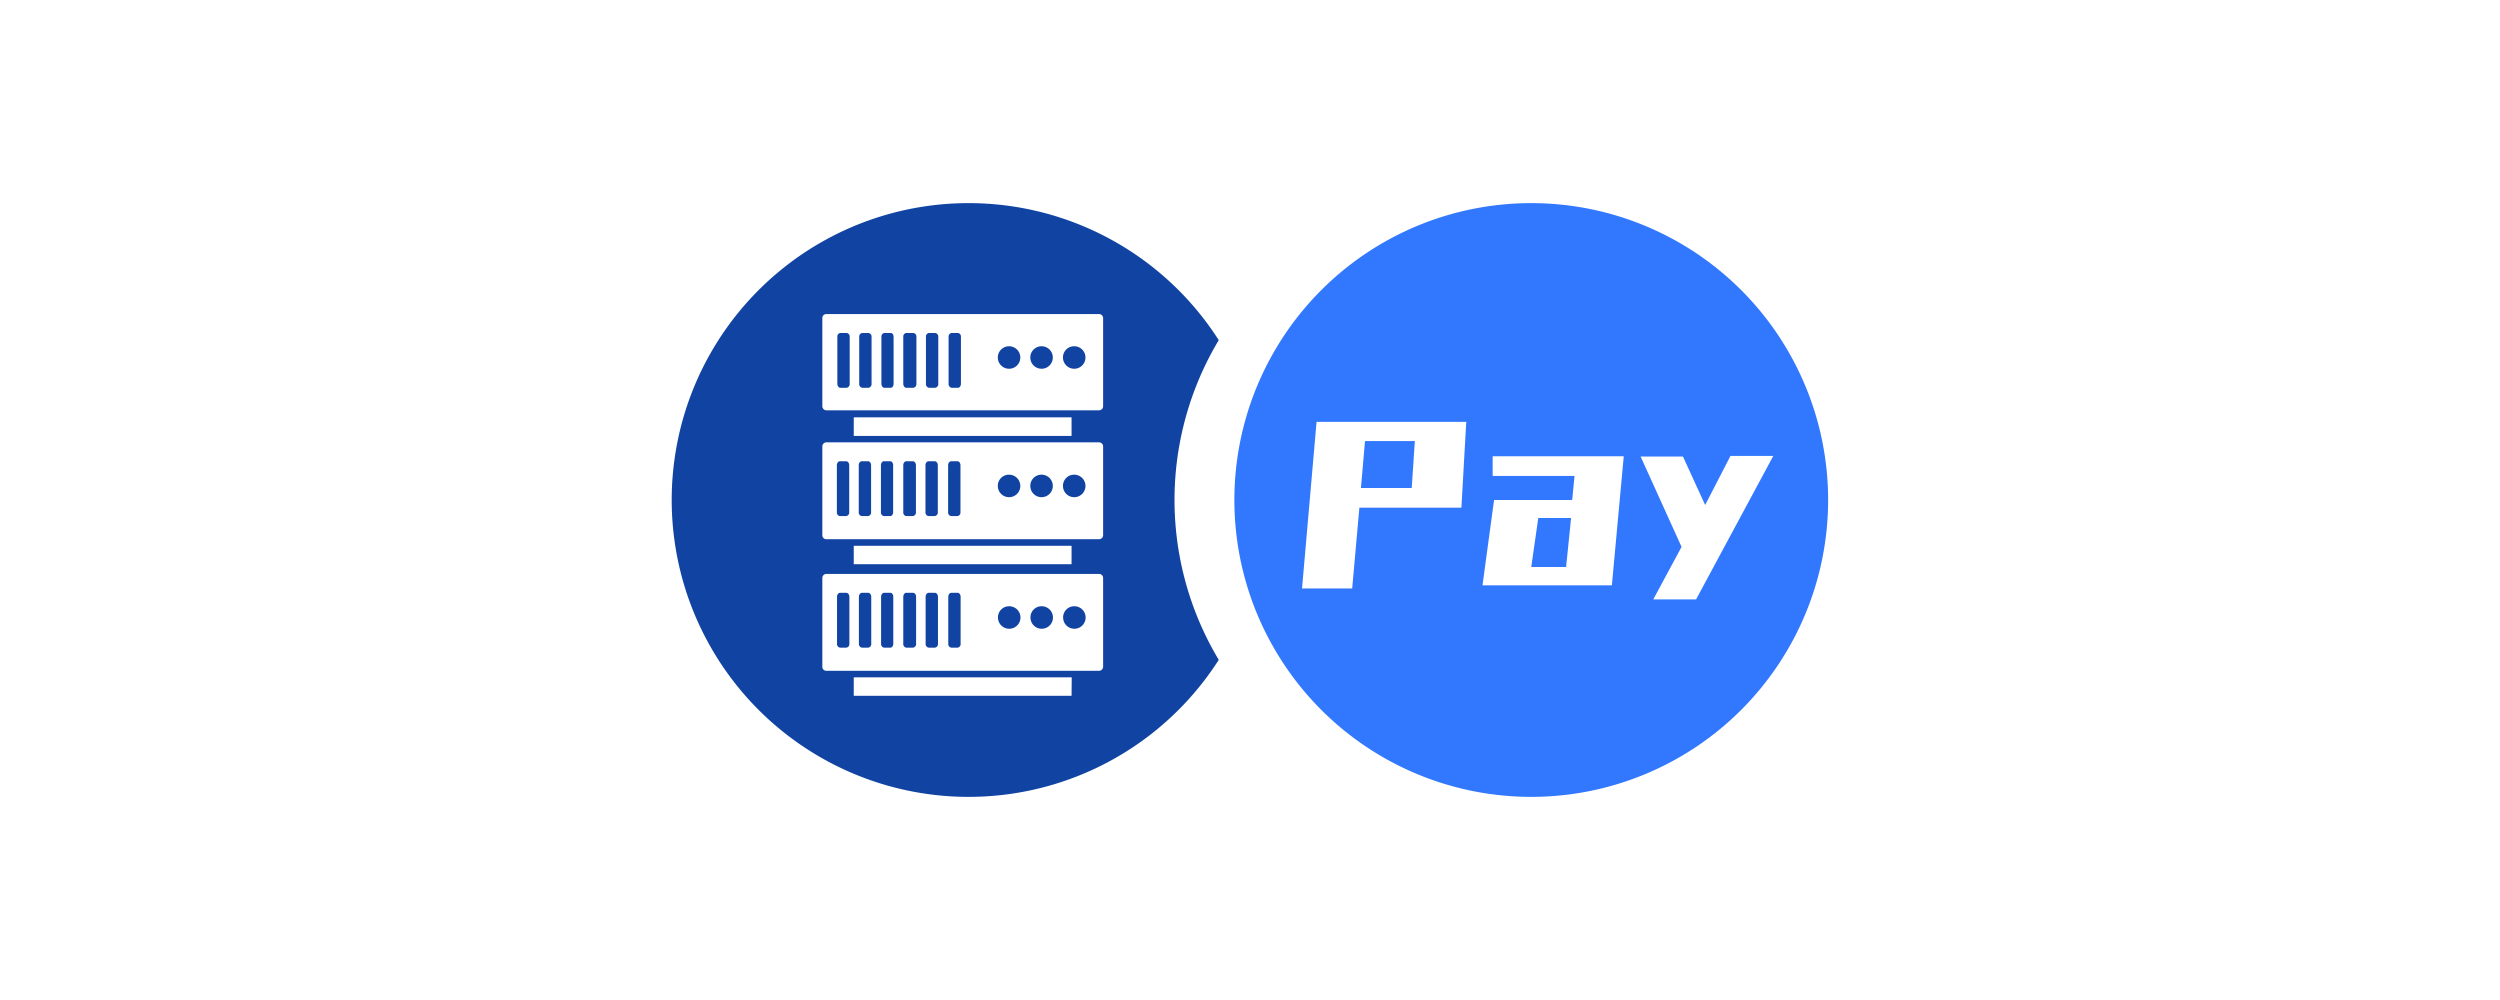 <svg id="图层_1" data-name="图层 1" xmlns="http://www.w3.org/2000/svg" xmlns:xlink="http://www.w3.org/1999/xlink" viewBox="0 0 160 64"><defs><style>.cls-1{fill:none;clip-rule:evenodd;}.cls-2{clip-path:url(#clip-path);}.cls-3{fill:#1143a3;}.cls-3,.cls-4{fill-rule:evenodd;}.cls-4{fill:#3278ff;}</style><clipPath id="clip-path"><path class="cls-1" d="M-171.91-172.82a1,1,0,0,1,1.28-.8,1.93,1.93,0,0,1,1.43,2.43,5.79,5.79,0,0,1-.42-.81.78.78,0,0,0-.74-.58c-.25,0-.61.56-.61.88a7.71,7.71,0,0,1-.09,1.36c-.09-.56-.49-1.07-.21-1.68a1.48,1.48,0,0,0,.07-.67c0-.08-.1-.22-.16-.22s-.36.06-.55.09"/></clipPath></defs><title>icon</title><path class="cls-3" d="M64.57,22.16a.72.72,0,1,1-.71.72A.72.72,0,0,1,64.57,22.16Zm2.08,0a.72.72,0,1,1-.71.72A.72.72,0,0,1,66.65,22.16Zm2.1,0a.72.72,0,1,1-.72.72A.71.71,0,0,1,68.75,22.16ZM57,21.31c.11,0,.19.11.19.25v3c0,.14-.08.26-.19.26h-.4c-.1,0-.19-.12-.19-.26v-3a.23.23,0,0,1,.19-.25Zm-2.82,0a.23.23,0,0,1,.2.25v3a.24.24,0,0,1-.2.26h-.4c-.1,0-.19-.12-.19-.26v-3a.23.23,0,0,1,.19-.25Zm1.4,0a.23.23,0,0,1,.2.25v3a.24.24,0,0,1-.2.26h-.39a.24.24,0,0,1-.2-.26v-3a.23.23,0,0,1,.2-.25Zm5.73,0a.23.23,0,0,1,.19.25v3c0,.14-.09.26-.19.26h-.4a.24.24,0,0,1-.2-.26v-3a.23.23,0,0,1,.2-.25Zm-1.46,0a.23.23,0,0,1,.2.25v3a.24.24,0,0,1-.2.26h-.39a.24.24,0,0,1-.2-.26v-3a.23.23,0,0,1,.2-.25Zm-1.4,0a.23.23,0,0,1,.2.25v3a.24.24,0,0,1-.2.26H58c-.1,0-.19-.12-.19-.26v-3a.23.23,0,0,1,.19-.25ZM70.34,20.1H52.88a.25.25,0,0,0-.25.25V26a.26.26,0,0,0,.25.26H70.34A.26.26,0,0,0,70.6,26V20.35A.26.26,0,0,0,70.34,20.1Zm-1.76,6.61H54.64V27.9H68.58Zm.17,3.67a.72.72,0,1,1-.72.71A.71.71,0,0,1,68.75,30.38Zm-2.1,0a.72.72,0,1,1-.71.71A.71.71,0,0,1,66.65,30.38Zm-2.08,0a.72.72,0,1,1-.71.71A.71.71,0,0,1,64.57,30.38Zm-3.29-.86c.1,0,.19.11.19.26v3a.23.23,0,0,1-.19.25h-.4a.23.23,0,0,1-.2-.25v-3c0-.15.09-.26.2-.26Zm-1.46,0c.11,0,.2.11.2.26v3a.23.23,0,0,1-.2.25h-.39a.23.23,0,0,1-.2-.25v-3c0-.15.09-.26.2-.26Zm-1.4,0c.11,0,.2.11.2.26v3a.23.23,0,0,1-.2.25H58a.23.23,0,0,1-.19-.25v-3c0-.15.09-.26.19-.26Zm-1.45,0c.11,0,.19.11.19.26v3c0,.14-.08.25-.19.25h-.4a.23.23,0,0,1-.19-.25v-3c0-.15.09-.26.19-.26Zm-1.42,0c.11,0,.2.11.2.26v3a.23.23,0,0,1-.2.25h-.39a.23.23,0,0,1-.2-.25v-3c0-.15.09-.26.2-.26Zm-1.4,0c.11,0,.2.11.2.26v3a.23.23,0,0,1-.2.25h-.4a.23.23,0,0,1-.19-.25v-3c0-.15.09-.26.19-.26Zm16.19-1.21H52.88a.26.26,0,0,0-.25.26v5.69a.25.25,0,0,0,.25.25H70.34a.26.26,0,0,0,.26-.25V28.57A.26.26,0,0,0,70.34,28.31Zm-1.76,6.62H54.64v1.18H68.58Zm-4,3.87a.72.72,0,1,1-.71.71A.71.71,0,0,1,64.57,38.8Zm2.08,0a.72.72,0,1,1-.71.71A.71.71,0,0,1,66.65,38.8Zm2.1,0a.72.72,0,1,1-.72.71A.71.71,0,0,1,68.75,38.8Zm-7.47-.86c.1,0,.19.11.19.26v3a.23.23,0,0,1-.19.25h-.4a.23.23,0,0,1-.2-.25v-3c0-.15.09-.26.2-.26Zm-1.46,0c.11,0,.2.11.2.26v3a.23.23,0,0,1-.2.25h-.39a.23.23,0,0,1-.2-.25v-3c0-.15.09-.26.2-.26Zm-1.4,0c.11,0,.2.11.2.26v3a.23.23,0,0,1-.2.25H58a.23.23,0,0,1-.19-.25v-3c0-.15.09-.26.19-.26Zm-1.45,0c.11,0,.19.11.19.26v3c0,.14-.08.25-.19.25h-.4a.23.23,0,0,1-.19-.25v-3c0-.15.09-.26.19-.26Zm-1.42,0c.11,0,.2.11.2.26v3a.23.23,0,0,1-.2.25h-.39a.23.23,0,0,1-.2-.25v-3c0-.15.09-.26.2-.26Zm-1.4,0c.11,0,.2.11.2.26v3a.23.23,0,0,1-.2.25h-.4a.23.23,0,0,1-.19-.25v-3c0-.15.09-.26.19-.26Zm16.19-1.21H52.88a.26.26,0,0,0-.25.26v5.69a.25.25,0,0,0,.25.25H70.34a.26.26,0,0,0,.26-.25V37A.26.26,0,0,0,70.34,36.73Zm-1.76,6.62H54.64v1.18H68.58ZM62,13a19,19,0,0,1,16,8.77,19.9,19.9,0,0,0,0,20.46A19,19,0,1,1,62,13Z"/><path class="cls-4" d="M90.55,28.23l-.2,3H87.1l.26-3Zm10,4.92-.32,3.14H98l.45-3.14Zm3.37-3.95H95.53v1.26h5.24L100.62,32h-5l-.74,5.46h8.28ZM93.84,27H84.26l-.93,10.66h3.21L87,32.49h6.53Zm13.87,2.22H105L107.62,35l-1.81,3.36h2.74l4.94-9.18h-2.74l-1.62,3.14ZM98,13A19,19,0,1,1,79,32,19,19,0,0,1,98,13Z"/></svg>